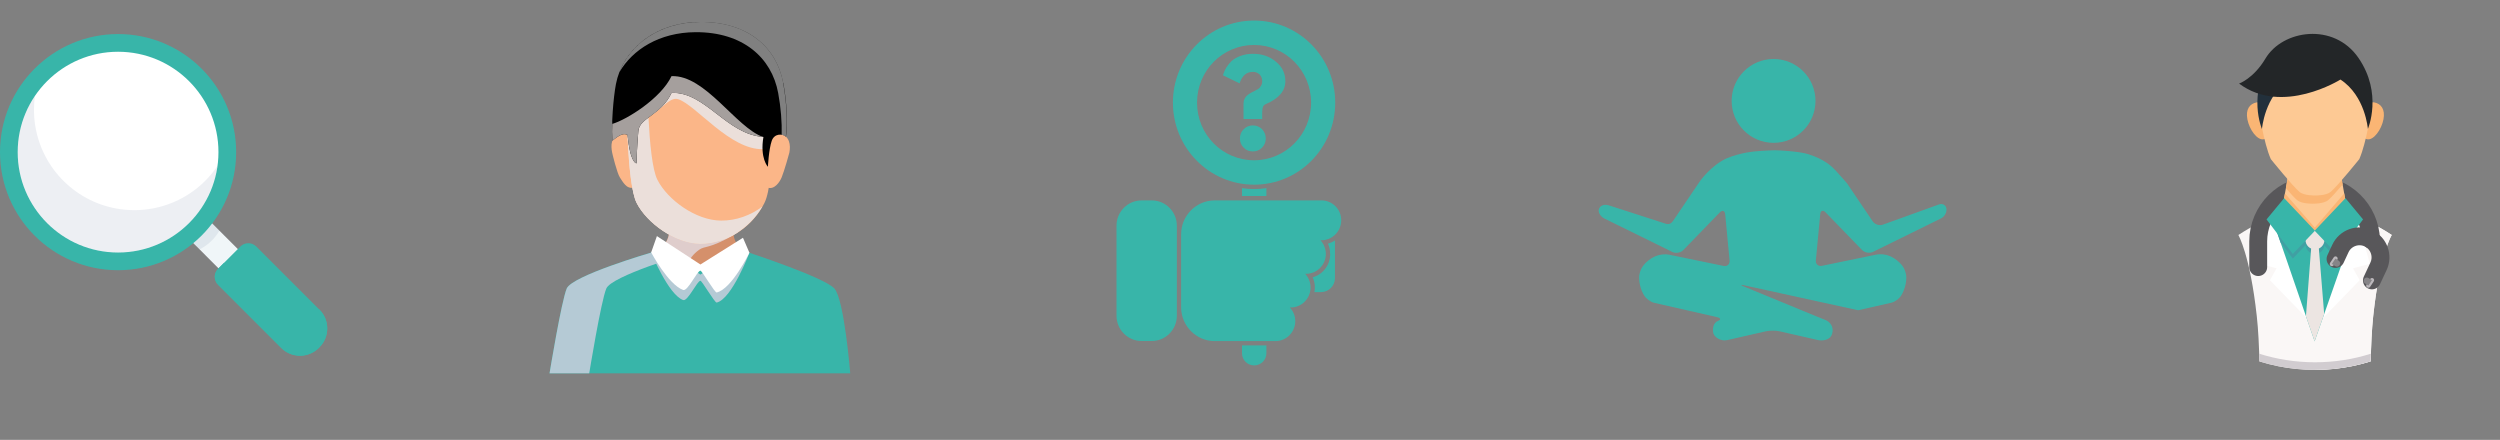 <?xml version="1.0" encoding="UTF-8"?>
<svg xmlns="http://www.w3.org/2000/svg" xmlns:xlink="http://www.w3.org/1999/xlink" viewBox="0 0 279.69 49.21">
  <rect x="0" y="0" width="279.69" height="49.21" fill="#808080" stroke="none"/>
  <defs>
    <style>
      .cls-1 {
        fill: #213469;
        opacity: .08;
      }

      .cls-1, .cls-2, .cls-3, .cls-4, .cls-5, .cls-6, .cls-7, .cls-8, .cls-9, .cls-10, .cls-11, .cls-12, .cls-13, .cls-14, .cls-15, .cls-16, .cls-17, .cls-18, .cls-19, .cls-20, .cls-21, .cls-22 {
        stroke-width: 0px;
      }

      .cls-2 {
        fill: #22303b;
      }

      .cls-3 {
        fill: #fab574;
      }

      .cls-4 {
        fill: #40a0a3;
      }

      .cls-5 {
        fill: #ebdfda;
      }

      .cls-5, .cls-8, .cls-9, .cls-23 {
        mix-blend-mode: multiply;
      }

      .cls-6 {
        fill: #fdc994;
      }

      .cls-24 {
        isolation: isolate;
      }

      .cls-8 {
        fill: #dfcdcc;
      }

      .cls-9 {
        fill: #b5cad5;
      }

      .cls-10, .cls-25 {
        fill: none;
      }

      .cls-25 {
        stroke: #58575a;
        stroke-linecap: round;
        stroke-linejoin: round;
        stroke-width: 2px;
      }

      .cls-11 {
        fill: #f0f6f8;
      }

      .cls-26 {
        mix-blend-mode: soft-light;
        opacity: .5;
      }

      .cls-12 {
        fill: #d1ccd0;
      }

      .cls-13 {
        fill: #38b5a9;
      }

      .cls-14 {
        fill: #fff;
      }

      .cls-15 {
        fill: #faf7f6;
      }

      .cls-16 {
        fill: #ece5e2;
      }

      .cls-27 {
        clip-path: url(#clippath);
      }

      .cls-17 {
        fill: #868487;
      }

      .cls-18 {
        fill: #fbb688;
      }

      .cls-19 {
        fill: #232628;
      }

      .cls-20 {
        fill: #a59f9d;
      }

      .cls-21 {
        fill: #d5906b;
      }

      .cls-22 {
        fill: #bcb8bc;
      }
    </style>
    <clipPath id="clippath">
      <path class="cls-10" d="M258.99,0c11.43,0,20.69,9.26,20.69,20.69s-9.26,20.69-20.69,20.69-20.69-9.26-20.69-20.69"/>
    </clipPath>
  </defs>
  <g class="cls-24">
    <g id="Layer_1" data-name="Layer 1">
      <polygon class="cls-11" points="27.89 29.15 25.73 31.31 22.33 27.9 20.77 26.35 22.93 24.19 24.55 25.81 27.89 29.15"/>
      <path class="cls-1" d="M24.55,25.81c-.68,1.14-1.57,1.76-2.22,2.09l-1.56-1.56,2.16-2.16,1.62,1.62Z"/>
      <path class="cls-13" d="M13.21,30.23c7.29,0,13.21-5.91,13.21-13.21S20.5,3.81,13.21,3.81,0,9.73,0,17.02s5.91,13.21,13.21,13.21Z"/>
      <path class="cls-14" d="M13.21,28.25c6.2,0,11.23-5.03,11.23-11.23s-5.03-11.23-11.23-11.23S1.98,10.82,1.98,17.02s5.03,11.23,11.23,11.23Z"/>
      <path class="cls-1" d="M24.33,18.56c-.23,1.67-.84,3.28-1.77,4.68-.94,1.41-2.18,2.59-3.63,3.45-1.46.86-3.09,1.38-4.77,1.52-1.68.14-3.38-.1-4.96-.7-1.58-.6-3-1.56-4.16-2.79-1.16-1.23-2.03-2.71-2.53-4.32-.51-1.61-.65-3.32-.41-4.99.24-1.67.86-3.27,1.81-4.67-.07.51-.11,1.02-.11,1.54,0,2.41.77,4.75,2.2,6.68,1.43,1.93,3.44,3.36,5.74,4.06,2.3.7,4.77.65,7.03-.15,2.27-.8,4.22-2.31,5.56-4.31Z"/>
      <path class="cls-13" d="M24.38,30.09l2.51-2.51c.24-.24.55-.37.89-.37s.65.13.89.37l7.07,7.07c.56.56.87,1.31.87,2.1s-.31,1.55-.87,2.1l-.07.07c-.56.56-1.31.87-2.1.87s-1.55-.31-2.1-.87l-7.07-7.07c-.12-.12-.21-.25-.27-.41-.06-.15-.1-.32-.1-.48,0-.16.03-.33.1-.48.06-.15.16-.29.27-.41Z"/>
      <path class="cls-13" d="M35.73,38.86l-.07.07c-.56.56-1.32.87-2.1.87s-1.55-.31-2.1-.87l-7.07-7.07c-.12-.12-.21-.25-.27-.41-.06-.15-.1-.32-.1-.48s.03-.33.1-.48c.06-.15.16-.29.27-.41l.69-.69c1.74,2.64,6.23,7.99,10.61,5.2l.05.05c.56.56.87,1.31.87,2.1,0,.79-.31,1.55-.87,2.1Z"/>
      <g>
        <path class="cls-18" d="M71.45,16.38c-.16-.83-.96-1.6-2.04-1.37-1.08.24-1.09,1.25-.92,2.08,0,.04.54,2.29.86,2.76.31.47.77,1.37,1.53,1.12.5-.17.8-1.07.92-1.72.12-.65-.34-2.87-.34-2.87Z"/>
        <path class="cls-18" d="M85.24,16.34c.16-.83.96-1.6,2.04-1.37,1.08.24,1.19,1.28,1.03,2.11,0,.04-.59,2.12-.86,2.76-.22.53-.83,1.45-1.62,1.13-.49-.2-.82-1.11-.94-1.76-.12-.65.34-2.87.34-2.87Z"/>
        <path class="cls-13" d="M61.49,41.77h33.63s-.66-8.25-1.77-9.49c-1.1-1.24-9.51-4-9.51-4l-10.99-.03s-8.85,2.59-9.45,4.03c-.6,1.45-1.92,9.49-1.92,9.49Z"/>
        <path class="cls-9" d="M77.24,28.26h-4.39s-8.85,2.58-9.45,4.02c-.6,1.45-1.92,9.49-1.92,9.49h4.44s1.31-8.05,1.91-9.49c.58-1.39,8.77-3.83,9.41-4.02Z"/>
        <path class="cls-21" d="M74.04,27.7s2.77,2.27,4.32,2.27,4.32-2.27,4.32-2.27c0,0-1.17-1.36-.36-3.16.81-1.79-9.01-1.65-7.87,0,1.14,1.65-.41,3.16-.41,3.16Z"/>
        <path class="cls-8" d="M76.92,29.57c.21-.57.62-1.14,1.29-1.62.66-.48,1.06-.05,3.87-1.66-.08-.49-.05-1.08.25-1.73.81-1.79-9.01-1.65-7.87,0,1.14,1.65-.41,3.16-.41,3.16,0,0,1.48,1.21,2.88,1.86Z"/>
        <path class="cls-9" d="M73.49,27.54l-.64.7s1.91,4.73,3.58,5.33c.51.18,1.57-2.16,1.93-2.16.18,0,1.61,2.49,1.82,2.44,1.7-.39,3.66-5.57,3.66-5.57l-.72-.55-4.76,2.99-4.87-3.18Z"/>
        <path class="cls-18" d="M86.3,10.13c0-3.6-2.23-7.22-8.14-7.22s-8.05,3.96-8.05,7.56c0,.19-.02,9.99,1.13,12.24,1.15,2.25,4.31,4.54,7.13,4.56,3.08.01,5.86-1.97,7.15-4.56,1.3-2.59.79-12.58.79-12.58Z"/>
        <path class="cls-5" d="M72.38,10.94c.05.04.1.07.16.11.16.15-.65,1.96-.41,1.97,1.17.25,2.57-2.29,3.72-1.93,2.01.63,5.8,5.7,9.52,5.6.98-.94.94-6.56.94-6.56,0-3.6-2.23-7.22-8.14-7.22-4.9,0-7.2,2.72-7.85,5.7.91.39,1.68,1.15,2.07,2.33Z"/>
        <path class="cls-5" d="M80.68,24.68c-2.82-.01-5.98-2.31-7.13-4.56-1.15-2.25-1.13-12.05-1.13-12.24,0-1.25.27-2.54.85-3.7-2.25,1.46-3.17,3.94-3.17,6.28,0,.19-.02,9.99,1.13,12.24,1.15,2.25,4.31,4.54,7.13,4.56,2.92.01,5.55-1.76,6.92-4.14-1.31.97-2.91,1.57-4.61,1.56Z"/>
        <g>
          <path class="cls-5" d="M85.25,23.18s.03-.04.04-.06c-.07.05-.14.09-.2.14.06-.02.11-.05.16-.08Z"/>
          <path class="cls-5" d="M79.7,26.5c-2.82-.01-5.98-2.31-7.13-4.56-1.15-2.25-1.13-12.05-1.13-12.23,0-1.61.45-3.29,1.46-4.65.11-.29.23-.58.37-.86-2.25,1.46-3.17,3.94-3.17,6.28,0,.19-.02,9.99,1.13,12.24,1.15,2.25,4.31,4.54,7.13,4.56,1.6,0,3.11-.54,4.37-1.41-.94.41-1.97.65-3.04.65Z"/>
        </g>
        <path class="cls-7" d="M87.62,9.27c-.73-3.97-3.97-6.84-9.26-6.81-5.28.03-8.75,3.27-9.45,6.94-.3,1.57-.53,4.56-.4,6.34.89-.74,1.26-.83,1.7-.66.3,3.24,1,3.19,1,3.19,0,0,.06-2.2.21-3.65.14-1.45,2.52-1.72,3.71-4.23,3.77-.16,6.15,4.66,10.28,4.93-.41,2.39.5,3.34.5,3.34,0,0,.1-1.97.43-2.91.29-.82,1.16-.82,1.59-.46.21-1.48.11-3.83-.3-6.02Z"/>
        <g class="cls-26">
          <path class="cls-14" d="M87.62,9.27c-.73-3.97-3.97-6.84-9.26-6.81-4.64.03-7.87,2.53-9.07,5.62,1.49-2.54,4.46-4.45,8.51-4.48,5.3-.03,8.53,2.84,9.26,6.81.3,1.61.43,3.3.39,4.67.17.03.33.1.46.2.21-1.48.11-3.83-.3-6.02Z"/>
        </g>
        <g class="cls-23">
          <path class="cls-20" d="M75.13,8.51c-1.19,2.51-5.02,4.88-6.62,5.35,0-.08,0-.18-.01-.26-.03.79-.03,1.54.01,2.15.89-.74,1.26-.83,1.7-.66.3,3.24,1,3.19,1,3.19,0,0,.06-2.2.21-3.65.14-1.45,2.52-1.72,3.71-4.23,3.75-.16,6.13,4.62,10.23,4.92-3.02-1.05-6.46-6.97-10.23-6.8Z"/>
        </g>
        <path class="cls-14" d="M73.49,26.42l-.64,1.82s1.91,3.6,3.58,4.2c.51.18,1.57-2.16,1.93-2.16.18,0,1.61,2.49,1.82,2.44,1.7-.39,3.66-4.45,3.66-4.45l-.72-1.67-4.76,2.99-4.87-3.18Z"/>
      </g>
      <g>
        <path class="cls-13" d="M138.95,21.05v.88h2.73v-.88c-.45.07-.91.1-1.37.1s-.91-.03-1.36-.1Z"/>
        <path class="cls-13" d="M138.95,39.51c0,.77.61,1.37,1.36,1.37s1.37-.6,1.37-1.37v-.87h-2.73v.87Z"/>
        <path class="cls-13" d="M148.82,28.41c0,1.24-.82,2.3-1.96,2.61.16.36.24.75.24,1.14,0,.18-.02.36-.05.52h.73c.86,0,1.57-.7,1.57-1.57v-4.21c-.24.16-.5.28-.78.36.16.36.24.73.24,1.14Z"/>
        <path class="cls-13" d="M140.3,20.66c5.03,0,9.08-4.1,9.08-9.18s-4.06-9.18-9.08-9.18-9.08,4.11-9.08,9.18,4.07,9.18,9.08,9.18ZM140.3,5.03c3.54,0,6.38,2.89,6.38,6.45s-2.84,6.45-6.38,6.45-6.38-2.87-6.38-6.45,2.86-6.45,6.38-6.45Z"/>
        <path class="cls-13" d="M147.85,22.42h-11.96c-2.05,0-3.75,1.7-3.75,3.77v8.2c0,2.07,1.7,3.77,3.75,3.77h6.81c1.21,0,2.21-1,2.21-2.24,0-.59-.24-1.13-.61-1.52h.11c1.21,0,2.21-1.01,2.21-2.24,0-.59-.23-1.13-.6-1.53h.11c1.21,0,2.2-1,2.2-2.22,0-.59-.23-1.13-.6-1.53h.11c1.21,0,2.21-1,2.21-2.24s-1-2.22-2.21-2.22Z"/>
        <path class="cls-13" d="M128.86,22.42h-1.15c-1.54,0-2.8,1.27-2.8,2.82v10.09c0,1.55,1.26,2.82,2.8,2.82h1.15c1.54,0,2.8-1.27,2.8-2.82v-10.09c0-1.55-1.26-2.82-2.8-2.82Z"/>
        <path class="cls-13" d="M140.16,14.03c-.4,0-.74.15-1.02.42-.29.29-.42.64-.42,1.04s.13.75.42,1.03c.27.29.61.42,1.02.42s.74-.13,1.03-.42c.27-.28.42-.62.42-1.03s-.15-.75-.42-1.04c-.29-.28-.63-.42-1.03-.42Z"/>
        <path class="cls-13" d="M139.19,8.43c.24-.26.58-.39,1-.39.27,0,.52.1.73.29.19.2.29.44.29.75,0,.21-.05.39-.15.54-.08.15-.19.26-.29.33-.11.07-.29.16-.52.28-.23.11-.4.21-.53.29-.18.13-.32.26-.42.42-.08.15-.15.29-.16.42-.02.13-.02.33-.02.56v1.39h2.09v-.72c0-.26.03-.47.08-.62.05-.15.16-.26.36-.34,1.44-.62,2.15-1.47,2.15-2.55,0-.88-.36-1.62-1.07-2.19-.71-.59-1.55-.87-2.54-.87-.53,0-1,.08-1.42.24-.42.16-.76.36-.99.57-.23.23-.42.47-.58.72-.15.24-.24.46-.29.6-.06.15-.08.23-.08.28l1.86.9c.08-.34.26-.64.5-.91Z"/>
      </g>
      <path class="cls-13" d="M217.18,24.42l-7.64,3.76c-.38.19-.93.09-1.22-.21l-4.08-4.21c-.29-.3-.56-.21-.6.21l-.49,5.16c-.04.42.26.69.68.61l6.1-1.26c.41-.09,1.06-.02,1.45.15l.16.07c.39.17.92.57,1.18.9l.13.17c.26.33.45.94.42,1.36l-.02.29c-.03.42-.22,1.06-.43,1.43l-.11.19c-.21.37-.72.74-1.13.83l-3.7.84-12.74-2.79c-.41-.09-.43-.03-.04.13l8,3.3c.32.13.79.32,1.17.47.48.21.93.77.7,1.53-.23.76-1.15.79-1.56.7l-4.34-.99c-.41-.09-1.08-.09-1.49,0l-4.34.99c-.74.17-1.44-.34-1.55-.75-.11-.41-.08-1.17.53-1.41.34-.13.28-.32-.13-.41l-7.02-1.6c-.41-.09-.92-.47-1.13-.83l-.11-.19c-.21-.37-.4-1.01-.43-1.43l-.02-.29c-.03-.42.16-1.03.42-1.36l.13-.17c.26-.33.79-.74,1.18-.9l.16-.07c.39-.17,1.04-.24,1.45-.15l6.1,1.26c.41.09.72-.19.68-.61l-.49-5.16c-.04-.42-.31-.51-.61-.21l-4.08,4.21c-.29.3-.84.4-1.22.21l-7.64-3.76c-.38-.19-.72-.69-.57-1.07.19-.48.75-.51,1.15-.37l6.29,2.03c.4.14.64-.04.81-.25l3.03-4.48s1.27-1.82,3.06-2.6c.72-.3,1.51-.5,2.21-.63.91-.17,2.33-.23,3.13-.25.24,0,2.6.09,3.74.44,1.83.58,2.64,1.38,3.04,1.81.62.67,1.29,1.45,1.29,1.45l2.87,4.25c.24.35.75.52,1.15.37l6.27-2.26c.4-.14.77.07.83.47.06.4-.19.88-.57,1.07ZM198.42,6.6c-2.59,0-4.69,2.1-4.69,4.69s2.1,4.69,4.69,4.69,4.69-2.1,4.69-4.69-2.1-4.69-4.69-4.69Z"/>
      <g class="cls-27">
        <path class="cls-15" d="M264.42,24.55s1.52.65,3.16,1.74c0,0-1.31,1.97-2.07,9.02-.33,3.1-.31,7.43-.44,12.58,0,0-.83,1.33-6.07,1.33s-6.07-1.33-6.07-1.33c-.13-5.3-.1-9.4-.45-12.53-.75-6.84-2.06-9.07-2.06-9.07,1.64-1.08,3.16-1.74,3.16-1.74h10.85Z"/>
        <polygon class="cls-14" points="255.83 28 253.95 31.35 258.04 35.56 255.83 28"/>
        <polygon class="cls-14" points="254.19 24.55 252.81 29.51 256.28 30.45 254.19 24.55"/>
        <path class="cls-15" d="M265.07,47.89c.13-5.3.1-9.45.44-12.58.75-6.84,2.07-9.02,2.07-9.02-1.64-1.08-3.16-1.74-3.16-1.74h-5.42v24.67c5.25,0,6.07-1.33,6.07-1.33Z"/>
        <polygon class="cls-14" points="262.11 28 263.99 31.35 259.9 35.56 262.11 28"/>
        <polygon class="cls-14" points="263.75 24.55 265.13 29.51 261.66 30.45 263.75 24.55"/>
        <polygon class="cls-13" points="263.3 25.78 258.95 38.19 254.68 25.78 258.95 24.04 263.3 25.78"/>
        <path class="cls-4" d="M260.52,24.67l-1.55,1.63-1.56-1.64-2.74,1.12.47,1.35,1.37,1.8,1.43-1.5c.04.55.49.98,1.05.98s.99-.41,1.05-.94l1.38,1.45,1.42-1.87.45-1.28-2.78-1.11Z"/>
        <polygon class="cls-16" points="257.98 35.38 258.95 38.19 260.02 35.13 259.36 27.02 258.62 27.02 257.98 35.38"/>
        <g>
          <path class="cls-14" d="M263.76,45.99l-2.63.55c-.4.08-.78-.2-.78-.58v-2.88l3.91-.82v3.15c0,.28-.21.52-.5.58Z"/>
          <polygon class="cls-14" points="264.59 42.63 260.02 43.58 260.02 42.63 264.59 41.67 264.59 42.63"/>
        </g>
        <g>
          <path class="cls-14" d="M254.22,45.99l2.63.55c.4.08.78-.2.78-.58v-2.88l-3.91-.82v3.15c0,.28.21.52.5.58Z"/>
          <polygon class="cls-14" points="253.38 42.63 257.96 43.58 257.96 42.63 253.38 41.67 253.38 42.63"/>
        </g>
        <path class="cls-25" d="M265.26,26.82c-.1-3.39-2.9-6.13-6.31-6.13h0c-3.47,0-6.31,2.84-6.31,6.31v2.88"/>
        <polygon class="cls-6" points="262.82 24.87 258.99 26.84 255.07 24.87 256.35 17.5 261.54 17.5 262.82 24.87"/>
        <polygon class="cls-3" points="258.97 25.46 255.63 21.64 255.07 24.87 258.99 26.84 262.82 24.87 262.26 21.64 258.97 25.46"/>
        <path class="cls-16" d="M260.05,26.84c0,.58-.47,1.06-1.06,1.06s-1.06-.47-1.06-1.06.47-1.06,1.06-1.06,1.06.47,1.06,1.06Z"/>
        <path class="cls-3" d="M261.54,17.5h-5.18l-.62,3.56c.5.58.98,1.1,1.25,1.33.52.43,1.74.4,1.74.4,0,0,1.23.03,1.74-.4.34-.28.98-1.01,1.61-1.74l-.55-3.15Z"/>
        <g>
          <path class="cls-3" d="M254.18,13.26c.22,1.14-.19,2.18-.93,2.32-.73.14-1.6-1.09-1.82-2.22-.22-1.14.27-1.75,1.01-1.9.73-.14,1.51.66,1.74,1.8Z"/>
          <path class="cls-3" d="M263.9,13.26c-.22,1.14.19,2.18.93,2.32.73.14,1.6-1.09,1.82-2.22.22-1.14-.27-1.75-1.01-1.9-.73-.14-1.51.66-1.74,1.8Z"/>
          <path class="cls-6" d="M258.99,4.85c3.5,0,6.28,3.36,6.28,7.5,0,0-.5,3.57-1.32,5.45,0,0-2.43,3.02-3.21,3.67-.52.43-1.74.4-1.74.4h0s-1.23.03-1.74-.4c-.78-.65-3.21-3.67-3.21-3.67-.83-1.88-1.32-5.45-1.32-5.45,0-4.14,2.78-7.5,6.28-7.5Z"/>
          <path class="cls-2" d="M254.12,6.49c-2.75,4.01-1.06,7.95-1.06,7.95,0,0,.28-3.71,3.07-5.53l-2.01-2.42Z"/>
          <path class="cls-19" d="M264.91,14.43s-.28-3.71-3.07-5.53c0,0-6.5,4.08-11.34.45,0,0,1.62-.56,2.95-2.8,1.92-3.22,7.64-4.08,10.4-.08s1.06,7.95,1.06,7.95Z"/>
        </g>
        <polygon class="cls-13" points="255.54 22.17 258.99 25.81 256.51 28.41 253.57 24.55 255.54 22.17"/>
        <polygon class="cls-13" points="262.4 22.17 258.95 25.81 261.43 28.41 264.37 24.55 262.4 22.17"/>
        <g>
          <path class="cls-25" d="M265.36,31.37l.74-1.58c.55-1.17.04-2.58-1.13-3.13-1.17-.55-2.58-.04-3.13,1.13l-.55,1.18"/>
          <g>
            <path class="cls-22" d="M260.75,29.74h0c-.11-.07-.14-.22-.07-.33l.41-.62c.07-.11.22-.14.33-.07h0c.11.07.14.22.07.33l-.41.62c-.07.11-.22.14-.33.07Z"/>
            <path class="cls-17" d="M261.28,28.93l.37.24c.17.11.21.33.1.5h0c-.11.17-.33.21-.5.1l-.37-.24.4-.61Z"/>
          </g>
          <g>
            <path class="cls-22" d="M265.5,31.14h0c.11.07.14.22.07.33l-.41.62c-.07.11-.22.14-.33.07h0c-.11-.07-.14-.22-.07-.33l.41-.62c.07-.11.22-.14.33-.07Z"/>
            <path class="cls-17" d="M264.96,31.95l-.37-.24c-.17-.11-.21-.33-.1-.5h0c.11-.17.33-.21.5-.1l.37.24-.4.61Z"/>
          </g>
        </g>
        <path class="cls-12" d="M258.99,40.53c-2.18,0-4.28-.34-6.25-.96.08,2.37.1,5.13.18,8.32,0,0,.83,1.33,6.07,1.33s6.07-1.33,6.07-1.33c.08-3.1.1-5.9.18-8.32-1.97.63-4.07.96-6.26.96Z"/>
      </g>
    </g>
  </g>
</svg>
